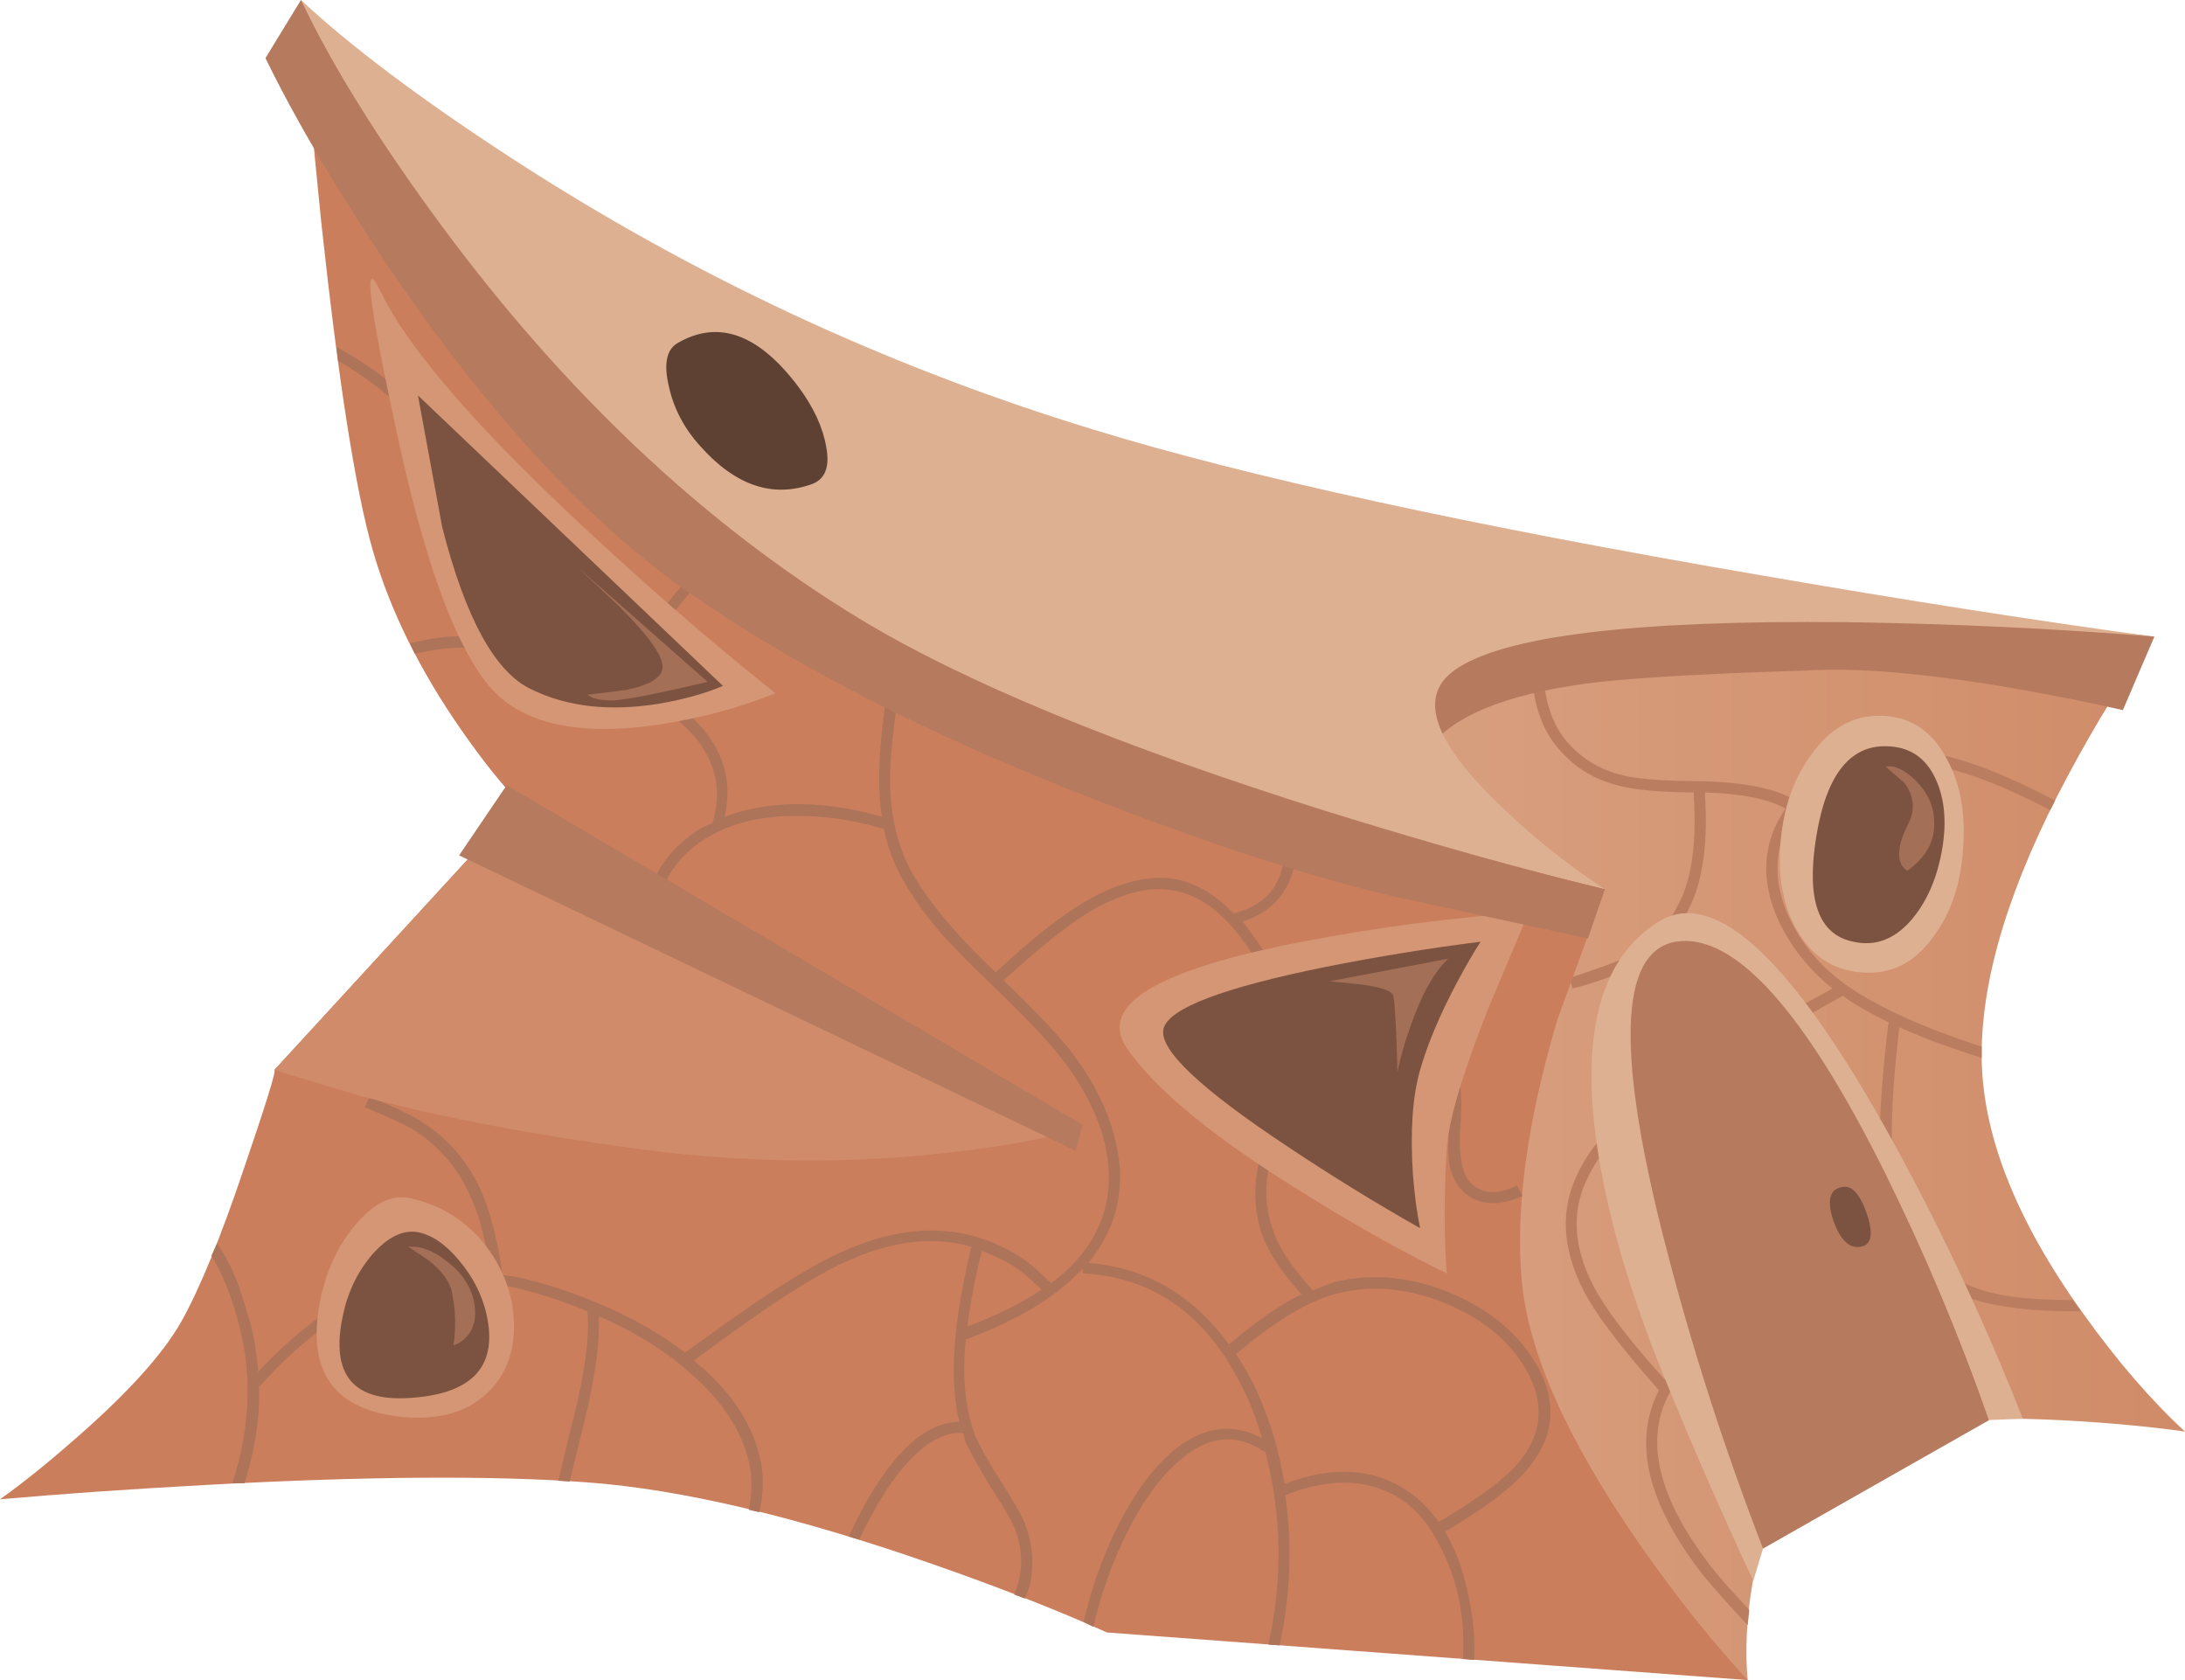 <?xml version="1.0" encoding="iso-8859-1"?>
<!-- Generator: Adobe Illustrator 15.1.0, SVG Export Plug-In . SVG Version: 6.00 Build 0)  -->
<!DOCTYPE svg PUBLIC "-//W3C//DTD SVG 1.1//EN" "http://www.w3.org/Graphics/SVG/1.1/DTD/svg11.dtd">
<svg version="1.1" id="Isolation_Mode" xmlns="http://www.w3.org/2000/svg" xmlns:xlink="http://www.w3.org/1999/xlink" x="0px"
	 y="0px" width="135.4px" height="104.1px" viewBox="0 0 135.4 104.1" style="enable-background:new 0 0 135.4 104.1;"
	 xml:space="preserve">
<linearGradient id="SVGID_1_" gradientUnits="userSpaceOnUse" x1="60.581" y1="68.15" x2="135.4" y2="68.15">
	<stop  offset="0" style="stop-color:#DCAB8C"/>
	<stop  offset="1" style="stop-color:#D08B68"/>
</linearGradient>
<path style="fill-rule:evenodd;clip-rule:evenodd;fill:url(#SVGID_1_);" d="M128.15,48.05c-3.567,6.667-5.351,12.434-5.351,17.3
	c0,4.867,2.101,10.217,6.3,16.051c2.101,2.933,4.2,5.366,6.301,7.3c-2.634-0.367-5.534-0.617-8.7-0.75
	c-6.3-0.233-10.717,0.333-13.25,1.7c-2.533,1.366-4.15,4.183-4.851,8.449c-0.366,2.134-0.466,4.134-0.3,6
	c-5.833-1.699-12.066-4.267-18.7-7.699c-13.3-6.834-22-14.534-26.1-23.101c-4.067-8.566-3.883-17.983,0.55-28.25
	c2.2-5.133,4.816-9.417,7.851-12.85l61.6,7.25C131.733,41.817,129.95,44.683,128.15,48.05z"/>
<g>
	<path style="fill-rule:evenodd;clip-rule:evenodd;fill:#BB7D60;" d="M107.95,65.2c-2.5,1.3-4.351,2.399-5.55,3.3
		c-1.934,1.4-3.284,2.917-4.051,4.55c-0.966,2-0.85,4.184,0.351,6.55c0.733,1.434,2.184,3.351,4.35,5.75l0.15,0.15
		c1.2-1.833,3.283-3.316,6.25-4.45c1.8-0.666,4.399-1.316,7.8-1.95l1.95-0.399c-1.601-1.5-2.5-3.767-2.7-6.8
		c-0.1-1.834,0.066-4.617,0.5-8.351l0.05-0.2c-1.233-0.6-2.184-1.149-2.85-1.649L107.95,65.2z M97.05,45.9
		c0.934,1.1,2.117,1.817,3.55,2.15c0.834,0.2,2.217,0.317,4.15,0.35c2.9,0,5.017,0.367,6.35,1.1c0.334-0.4,0.817-0.867,1.45-1.4
		c2.066-1.467,4.533-1.934,7.4-1.4c2.033,0.4,4.5,1.367,7.399,2.9l-0.3,0.6c-2.8-1.467-5.166-2.383-7.1-2.75
		c-2.733-0.534-5.05-0.117-6.95,1.25c-1.9,1.3-2.85,3-2.85,5.1c0,1.3,0.399,2.617,1.199,3.95c0.767,1.3,1.817,2.417,3.15,3.35
		c1.934,1.334,4.7,2.584,8.3,3.75v0.7c-2-0.633-3.7-1.267-5.1-1.899c-0.566,4.833-0.617,8.283-0.15,10.35
		c0.8,3.6,3.084,5.7,6.851,6.3c1.1,0.167,2.449,0.25,4.05,0.25l0.5,0.7h-0.3c-1.767,0-3.233-0.1-4.4-0.3
		c-2-0.267-3.634-0.983-4.9-2.15l0.101,0.55l-2.101,0.45c-3.533,0.667-6.149,1.316-7.85,1.95c-2.866,1.1-4.85,2.566-5.95,4.4
		c-1.7,2.933-0.866,6.583,2.5,10.949c0.5,0.634,1.283,1.517,2.351,2.65l-0.101,0.95c-1.066-1.134-2-2.184-2.8-3.15
		c-3.434-4.434-4.333-8.233-2.7-11.399l-0.3-0.351c-2.233-2.533-3.7-4.5-4.4-5.899c-1.3-2.567-1.416-4.95-0.35-7.15
		c0.8-1.7,2.2-3.283,4.2-4.75c1.133-0.866,3.017-2.017,5.649-3.45l5.95-3.3c-1.233-1-2.217-2.15-2.95-3.45
		c-0.767-1.366-1.149-2.7-1.149-4s0.399-2.533,1.2-3.7c-1.067-0.6-2.733-0.934-5-1c0.166,2.5-0.017,4.55-0.551,6.15
		c-0.733,2.134-2.166,3.733-4.3,4.8c-0.833,0.434-1.95,0.834-3.35,1.2l-0.2-0.65c1.8-0.6,2.866-0.983,3.2-1.149
		c2-1,3.333-2.483,4-4.45c0.5-1.5,0.666-3.467,0.5-5.9h-0.2c-2-0.033-3.45-0.167-4.35-0.4c-1.567-0.367-2.851-1.15-3.851-2.35
		c-0.833-0.967-1.35-2.233-1.55-3.8l0.7-0.1C95.866,43.85,96.316,45,97.05,45.9z"/>
</g>
<path style="fill-rule:evenodd;clip-rule:evenodd;fill:#B67A5F;" d="M124.5,42.6c-5.3-0.9-9.5-1.25-12.6-1.05
	c-5.601,0.167-9.851,0.4-12.75,0.7c-5.134,0.6-8.534,1.817-10.2,3.65c-1.667,1.8-3.084,1.617-4.25-0.55
	c-0.834-2.633-1.3-4.05-1.4-4.25c-0.066-0.233,3.5-1.083,10.7-2.55c3.6-0.733,7.2-1.45,10.8-2.15l28.7,3.05L131.55,44
	C129.517,43.533,127.167,43.067,124.5,42.6z"/>
<path style="fill-rule:evenodd;clip-rule:evenodd;fill:#CB7E5C;" d="M101.65,95.75c2.267,3.233,4.483,6.017,6.649,8.35l-39.7-2.949
	c-3.033-1.367-6.649-2.784-10.85-4.25c-8.4-2.934-15.517-4.617-21.35-5.051c-5.833-0.433-13.65-0.383-23.45,0.15
	C8.05,92.267,3.733,92.566,0,92.9c1.4-1,2.917-2.217,4.55-3.65c3.267-2.833,5.483-5.267,6.65-7.3c1.167-2.066,2.483-5.283,3.95-9.65
	c1.367-4,1.983-6,1.85-6l15.2-16.55c-1.1-1.133-2.3-2.633-3.6-4.5c-2.6-3.733-4.434-7.45-5.5-11.15c-1.067-3.7-2.133-10.5-3.2-20.4
	C19.4,8.767,18.983,4.2,18.65,0C21.317,4.9,25,10.25,29.7,16.05c9.433,11.6,19.3,19.633,29.6,24.1s20.084,8.3,29.351,11.5
	c4.633,1.6,8.233,2.75,10.8,3.45L96.5,63.2c-1.866,6.3-2.6,11.684-2.2,16.149C94.7,83.816,97.15,89.283,101.65,95.75z"/>
<g>
	<path style="fill-rule:evenodd;clip-rule:evenodd;fill:#AD745A;" d="M62.7,78.4c-0.333-0.233-0.95-0.534-1.85-0.9
		c-0.4,1.533-0.7,3.1-0.9,4.7c1.9-0.733,3.433-1.5,4.6-2.3l-0.4-0.351C63.65,79.05,63.167,78.667,62.7,78.4z M89.8,80.85
		c-2.399-1.033-4.717-1.267-6.95-0.699c-1.733,0.433-3.816,1.683-6.25,3.75c0.467,0.733,0.851,1.399,1.15,2
		c0.9,1.933,1.517,3.949,1.85,6.05c1.967-0.767,3.784-0.95,5.45-0.55c1.667,0.433,3.033,1.399,4.101,2.899
		c2.333-1.366,3.949-2.55,4.85-3.55c1.467-1.7,1.733-3.517,0.8-5.45C93.833,83.366,92.167,81.884,89.8,80.85z M85.55,66.75
		c-1.666-0.2-3.1,0.167-4.3,1.1c-1.167,0.934-1.983,2.2-2.45,3.801c-0.467,1.633-0.434,3.166,0.101,4.6
		c0.333,1.033,1.149,2.267,2.449,3.7l1.301-0.5C85.05,78.85,87.533,79.1,90.1,80.2c2.534,1.133,4.317,2.733,5.351,4.8
		c1.066,2.167,0.783,4.2-0.851,6.1c-0.933,1.101-2.616,2.367-5.05,3.801L89.65,95.1c0.566,0.967,1,2.15,1.3,3.551
		c0.333,1.433,0.467,2.833,0.399,4.199l-0.699-0.05c0.166-2.7-0.367-5.149-1.601-7.35c-0.934-1.733-2.217-2.834-3.85-3.3
		c-1.634-0.5-3.483-0.334-5.55,0.5c0.433,3.133,0.316,6.233-0.351,9.3l-0.7-0.05c0.9-4.034,0.834-8.034-0.199-12l-0.051,0.05
		c-1.733-1.167-3.466-1-5.199,0.5c-1.2,1-2.301,2.5-3.301,4.5c-0.899,1.8-1.6,3.75-2.1,5.85l-0.6-0.3c0.5-2.167,1.216-4.167,2.149-6
		c1.033-2.033,2.167-3.566,3.4-4.6c1.8-1.5,3.633-1.767,5.5-0.801c-0.334-1.166-0.7-2.133-1.101-2.899
		c-2.199-4.634-5.533-7.066-10-7.3V78.6c-1.6,1.733-4.016,3.2-7.25,4.4c-0.233,2.366-0.033,4.366,0.6,6
		c0.3,0.667,0.816,1.583,1.55,2.75c0.733,1.134,1.233,2,1.5,2.6c0.4,1.034,0.55,2.051,0.45,3.051
		c-0.034,0.566-0.184,1.116-0.45,1.649l-0.65-0.25c0.233-0.566,0.367-1.066,0.4-1.5c0.1-0.866-0.033-1.767-0.4-2.7
		c-0.267-0.566-0.75-1.383-1.45-2.449c-0.867-1.434-1.4-2.4-1.6-2.9l-0.1-0.45c-1.034-0.1-2.117,0.434-3.25,1.601
		c-1.1,1.133-2.167,2.8-3.2,5l-0.65-0.2c1.033-2.267,2.15-4.033,3.35-5.3c1.167-1.2,2.333-1.801,3.5-1.801
		c-0.633-2.6-0.383-6.216,0.75-10.85c-2.434-0.7-5.117-0.35-8.05,1.05c-1.733,0.8-4.233,2.4-7.5,4.8L43,84.3
		c2.167,1.767,3.517,3.717,4.05,5.851c0.3,1.066,0.3,2.25,0,3.55l-0.65-0.15c0.233-1.166,0.217-2.233-0.05-3.2
		c-0.5-1.866-1.667-3.6-3.5-5.199c-1.533-1.4-3.45-2.601-5.75-3.601c0.1,1.733-0.283,4.267-1.15,7.601L35.3,91.8l-0.7-0.05L35.25,89
		c0.933-3.5,1.317-6.083,1.15-7.75c-1.6-0.667-3.15-1.167-4.65-1.5c-3-0.6-5.75-0.4-8.25,0.6c-2.5,0.967-4.967,2.817-7.4,5.551
		l-0.05-0.051c0.067,1.934-0.233,3.95-0.9,6.051H14.4c1.167-3.601,1.25-7.067,0.25-10.4c-0.433-1.5-0.95-2.733-1.55-3.7l0.35-0.75
		c0.767,1.066,1.383,2.483,1.85,4.25c0.367,1.066,0.6,2.3,0.7,3.7c2.267-2.434,4.55-4.15,6.85-5.15c2.333-1,4.85-1.333,7.55-1
		c-0.3-2.066-0.75-3.716-1.35-4.949c-0.8-1.7-2-3.034-3.6-4c-0.7-0.367-1.65-0.801-2.85-1.301l0.3-0.649
		c1.3,0.533,2.267,0.983,2.9,1.35c1.767,1.033,3.083,2.483,3.95,4.351c0.6,1.3,1.067,3.083,1.4,5.35l0.75,0.1
		c1.6,0.334,3.283,0.867,5.05,1.601c2.1,0.866,3.933,1.899,5.5,3.1l1.75-1.25c3.833-2.8,6.816-4.6,8.95-5.399
		c3.667-1.4,6.983-1.184,9.95,0.649c0.5,0.3,1.017,0.717,1.55,1.25l0.5,0.45c3.133-2.366,4.2-5.4,3.2-9.1
		c-0.5-1.7-1.417-3.384-2.75-5.051c-0.767-0.966-2.083-2.35-3.95-4.149c-1.533-1.467-2.667-2.617-3.4-3.45
		c-1.167-1.366-2.067-2.7-2.7-4c-0.333-0.733-0.6-1.55-0.8-2.45v0.05c-1.8-0.533-3.6-0.8-5.4-0.8c-2.167,0-3.983,0.434-5.45,1.3
		c-1.733,1-2.833,2.534-3.3,4.6l-0.7-0.15c0.5-2.233,1.717-3.917,3.65-5.05l0.6-0.25c0.6-1.967,0.233-3.75-1.1-5.35
		c-0.9-1.033-2.117-1.95-3.65-2.75h-0.1v-0.05c-1.933-1-4.1-1.75-6.5-2.25c-2.3-0.467-4.216-0.583-5.75-0.35L25.7,40.5l-0.3-0.65
		c0.967-0.2,1.483-0.3,1.55-0.3c0.966-0.167,2.117-0.167,3.45,0c0.434-3.5-0.283-6.85-2.15-10.05c-1.767-2.967-4.2-5.35-7.3-7.15
		l-0.1-0.85c3.333,1.8,5.95,4.267,7.85,7.4c2.066,3.434,2.867,7,2.4,10.7c2.933,0.4,5.683,1.233,8.25,2.5
		c0.033-1.333,0.617-2.783,1.75-4.35c0.9-1.3,1.95-2.417,3.15-3.35l0.4,0.55c-1.133,0.867-2.15,1.95-3.05,3.25
		c-1.1,1.566-1.633,2.983-1.6,4.25c1.5,0.767,2.7,1.683,3.6,2.75c1.333,1.633,1.767,3.433,1.3,5.4c2.8-1.033,6.05-1.033,9.75,0
		c-0.3-1.833-0.2-4.367,0.3-7.6l0.7,0.15c-0.333,2.233-0.5,4-0.5,5.3c0.033,1.9,0.383,3.566,1.05,5c0.9,1.899,2.733,4.166,5.5,6.8
		c2.1-1.967,3.9-3.4,5.399-4.3c2.067-1.233,3.934-1.733,5.601-1.5c1.3,0.2,2.55,0.916,3.75,2.149c1.133-0.3,1.95-0.816,2.45-1.55
		s0.767-1.767,0.8-3.1h0.7c-0.034,2.733-1.167,4.45-3.4,5.149c0.733,0.934,1.3,1.767,1.7,2.5l1.1,2.2
		c1.934-0.6,3.917-0.467,5.95,0.4c2.033,0.866,3.517,2.217,4.45,4.05c0.333,0.667,0.434,1.833,0.3,3.5
		c-0.134,1.9,0.116,3.116,0.75,3.65c0.7,0.6,1.616,0.616,2.75,0.05l0.35,0.649c-0.633,0.301-1.233,0.45-1.8,0.45
		c-0.7,0-1.283-0.2-1.75-0.6c-0.533-0.434-0.866-1.066-1-1.9c-0.066-0.5-0.066-1.283,0-2.35l0.101-1.55
		C88.1,67.35,86.65,66.884,85.55,66.75z M81.3,67l-0.1-0.35c-1.367-3.267-2.4-5.5-3.101-6.7c-1.633-2.9-3.466-4.5-5.5-4.8
		c-1.533-0.233-3.283,0.25-5.25,1.449c-1.333,0.834-3.05,2.217-5.149,4.15c1.9,1.833,3.25,3.25,4.05,4.25
		c1.333,1.7,2.25,3.434,2.75,5.2c0.866,3.033,0.35,5.717-1.55,8.05c3.566,0.3,6.467,1.983,8.7,5.05c1.833-1.533,3.333-2.566,4.5-3.1
		c-1.233-1.367-2.051-2.601-2.45-3.7c-0.533-1.6-0.55-3.283-0.05-5.05c0.5-1.733,1.399-3.117,2.699-4.15L81.3,67z M89.8,67.35
		c-0.066-0.366-0.149-0.633-0.25-0.8c-0.8-1.666-2.133-2.899-4-3.7c-1.833-0.767-3.649-0.916-5.45-0.449
		c0.9,2,1.467,3.316,1.7,3.949L81.9,66.6c1.166-0.6,2.5-0.767,4-0.5C86.967,66.267,88.267,66.684,89.8,67.35z"/>
</g>
<path style="fill-rule:evenodd;clip-rule:evenodd;fill:#DEB092;" d="M90.1,41.55c-2.199,1.6-1.3,4.333,2.7,8.2
	c2,1.967,4.217,3.75,6.65,5.35C92.85,53.533,85.566,51.45,77.6,48.85c-15.866-5.2-27.116-10.434-33.75-15.7
	c-6.6-5.233-12.783-12.333-18.55-21.3C22.433,7.383,20.217,3.433,18.65,0c3.067,2.867,7.417,6.133,13.05,9.8
	c11.233,7.3,23.233,12.9,36,16.8c9.533,2.933,23.35,5.95,41.45,9.05c9.066,1.567,17.183,2.833,24.35,3.8
	c-6.066-0.5-12.417-0.8-19.05-0.9C101.15,38.417,93.033,39.417,90.1,41.55z"/>
<path style="fill-rule:evenodd;clip-rule:evenodd;fill:#D08C6A;" d="M17,66.3l15.2-16.55l34.3,20.3
	c-1.867,0.533-4.383,0.983-7.55,1.351c-6.333,0.733-12.767,0.666-19.3-0.2c-6.5-0.867-12.217-1.95-17.15-3.25L17,66.3z"/>
<path style="fill-rule:evenodd;clip-rule:evenodd;fill:#D49674;" d="M81.3,74.25c-5.899-3.6-9.733-6.717-11.5-9.35
	c-1.733-2.634,1.9-4.817,10.9-6.551c4.5-0.866,9.184-1.483,14.05-1.85l-2.45,5.8c-1.666,4.2-2.55,7.167-2.649,8.9
	c-0.167,2.8-0.167,5.366,0,7.7C87.05,77.634,84.267,76.083,81.3,74.25z"/>
<path style="fill-rule:evenodd;clip-rule:evenodd;fill:#D49674;" d="M48.05,42.95c-2.2,0.9-4.617,1.55-7.25,1.95
	c-5.2,0.767-8.767-0.117-10.7-2.65c-2.033-2.633-3.867-7.767-5.5-15.4c-1.767-8.133-2.117-11.083-1.05-8.85
	c1.767,3.7,6.383,8.967,13.85,15.8C41.133,37.233,44.683,40.283,48.05,42.95z"/>
<path style="fill-rule:evenodd;clip-rule:evenodd;fill:#7C5340;" d="M44.8,42.5c-1.1,0.467-2.417,0.833-3.95,1.1
	c-3.067,0.5-5.717,0.2-7.95-0.9c-2.233-1.067-4.066-4.417-5.5-10.05l-1.5-8.15L44.8,42.5z"/>
<path style="fill-rule:evenodd;clip-rule:evenodd;fill:#7C5340;" d="M91.75,58.35c-0.434,0.667-0.917,1.5-1.45,2.5
	c-1.066,2-1.833,3.817-2.3,5.45c-0.467,1.634-0.616,3.767-0.45,6.4C87.65,74,87.8,75.134,88,76.1c-2.767-1.566-5.5-3.25-8.2-5.05
	c-5.434-3.6-8-6.033-7.7-7.3C72.4,62.483,75.767,61.2,82.2,59.9C85.4,59.267,88.583,58.75,91.75,58.35z"/>
<path style="fill-rule:evenodd;clip-rule:evenodd;fill:#DEB092;" d="M116.45,44.35c1.833,0,3.217,0.867,4.149,2.6
	c0.867,1.533,1.217,3.4,1.051,5.6c-0.134,2.2-0.75,4.033-1.851,5.5c-1.166,1.634-2.666,2.367-4.5,2.2c-1.8-0.167-3.149-1.1-4.05-2.8
	c-0.8-1.5-1.1-3.3-0.9-5.4c0.2-2.1,0.834-3.867,1.9-5.3C113.384,45.15,114.783,44.35,116.45,44.35z"/>
<path style="fill-rule:evenodd;clip-rule:evenodd;fill:#7C5340;" d="M117.15,46.25c1.366,0.1,2.333,0.85,2.899,2.25
	c0.5,1.233,0.584,2.7,0.25,4.4c-0.333,1.7-0.967,3.083-1.899,4.15c-1.034,1.167-2.217,1.601-3.551,1.3
	c-2.166-0.433-2.933-2.6-2.3-6.5C113.184,47.917,114.717,46.05,117.15,46.25z"/>
<path style="fill-rule:evenodd;clip-rule:evenodd;fill:#D49674;" d="M25.45,74.25c1.933,0.434,3.5,1.434,4.7,3
	c1.1,1.467,1.667,3.066,1.7,4.8c0.033,1.767-0.517,3.184-1.65,4.25c-1.233,1.2-2.983,1.7-5.25,1.5c-4.367-0.434-6.05-2.934-5.05-7.5
	c0.4-1.767,1.133-3.267,2.2-4.5C23.233,74.5,24.35,73.983,25.45,74.25z"/>
<path style="fill-rule:evenodd;clip-rule:evenodd;fill:#7C5340;" d="M25.9,76.35c0.867,0.167,1.717,0.75,2.55,1.75
	c0.867,1.034,1.433,2.15,1.7,3.351c0.7,3.133-0.8,4.85-4.5,5.149c-3.733,0.334-5.2-1.366-4.4-5.1c0.3-1.434,0.9-2.684,1.8-3.75
	C24.017,76.65,24.967,76.184,25.9,76.35z"/>
<path style="fill-rule:evenodd;clip-rule:evenodd;fill:#5E4133;" d="M42,21.25c2.533-1.467,5.033-0.55,7.5,2.75
	c0.933,1.267,1.5,2.5,1.7,3.7c0.233,1.233-0.067,2-0.9,2.3c-2.433,0.867-4.733,0.083-6.9-2.35c-1-1.1-1.65-2.333-1.95-3.7
	C41.117,22.55,41.3,21.65,42,21.25z"/>
<path style="fill-rule:evenodd;clip-rule:evenodd;fill:#DEB092;" d="M109.25,95.95l-0.6,2c-1.934-4.134-3.75-8.283-5.45-12.45
	c-2.2-5.366-3.617-10.233-4.25-14.6c-1-7,0.283-11.601,3.85-13.801c3.467-2.133,8.267,2.351,14.4,13.45
	c3.066,5.566,5.783,11.351,8.149,17.351L123,88L109.25,95.95z"/>
<path style="fill-rule:evenodd;clip-rule:evenodd;fill:#B67A5F;" d="M116.8,72.65c2.5,5.066,4.65,10.183,6.45,15.35l-14,7.95
	c-2.333-6.033-4.3-12.117-5.9-18.25c-3.233-12.3-3.066-18.75,0.5-19.351C107.45,57.783,111.767,62.55,116.8,72.65z"/>
<path style="fill-rule:evenodd;clip-rule:evenodd;fill:#7C5340;" d="M114.15,73.55c0.6-0.133,1.116,0.434,1.55,1.7
	c0.399,1.233,0.267,1.9-0.4,2c-0.7,0.134-1.267-0.417-1.7-1.65C113.2,74.366,113.384,73.684,114.15,73.55z"/>
<path style="fill-rule:evenodd;clip-rule:evenodd;fill:#A46F57;" d="M116.85,47.5c0.534-0.1,1.15,0.183,1.851,0.85
	c0.733,0.733,1.116,1.55,1.149,2.45c0.101,1.233-0.449,2.283-1.649,3.15c-0.2-0.101-0.351-0.283-0.45-0.55
	c-0.167-0.567-0.017-1.317,0.45-2.25c0.5-0.933,0.434-1.816-0.2-2.65L116.85,47.5z"/>
<path style="fill-rule:evenodd;clip-rule:evenodd;fill:#A46F57;" d="M82.4,60.8l7.35-1.399C88.884,60.2,88.1,61.6,87.4,63.6
	c-0.367,1.034-0.634,1.967-0.801,2.801c-0.066-2.567-0.149-4.117-0.25-4.65c-0.033-0.333-0.699-0.583-2-0.75L82.4,60.8z"/>
<path style="fill-rule:evenodd;clip-rule:evenodd;fill:#A46F57;" d="M35.8,35.15l8.05,7.1c-3.267,0.767-5.25,1.15-5.95,1.15
	c-0.433,0-0.816-0.05-1.15-0.15l-0.35-0.2l2.4-0.3c1.6-0.333,2.35-0.85,2.25-1.55c-0.066-0.7-0.966-1.917-2.7-3.65L35.8,35.15z"/>
<path style="fill-rule:evenodd;clip-rule:evenodd;fill:#A46F57;" d="M25.3,77.25c0.767-0.066,1.583,0.25,2.45,0.95
	c0.933,0.733,1.483,1.6,1.65,2.6c0.133,0.867-0.033,1.55-0.5,2.05c-0.267,0.267-0.533,0.434-0.8,0.5c0.167-1.1,0.133-2.199-0.1-3.3
	c-0.133-0.666-0.633-1.333-1.5-2L25.3,77.25z"/>
<path style="fill-rule:evenodd;clip-rule:evenodd;fill:#B67A5F;" d="M82.15,50.25c6.433,2,12.199,3.616,17.3,4.85L98.4,58.15
	L88,55.9c-5.3-1.101-11.884-3.167-19.75-6.2c-10.533-4.067-19.133-8.45-25.8-13.15c-6.3-4.466-12.534-11.3-18.7-20.5
	c-3.067-4.6-5.5-8.75-7.3-12.45l2.2-3.6c1.934,4.067,4.817,8.7,8.65,13.9C35,24.333,43.633,32.467,53.2,38.3
	C59.667,42.233,69.316,46.217,82.15,50.25z"/>
<polygon style="fill-rule:evenodd;clip-rule:evenodd;fill:#B67A5F;" points="67.1,69.7 66.65,71.3 28.45,53 31.4,48.65 "/>
</svg>
